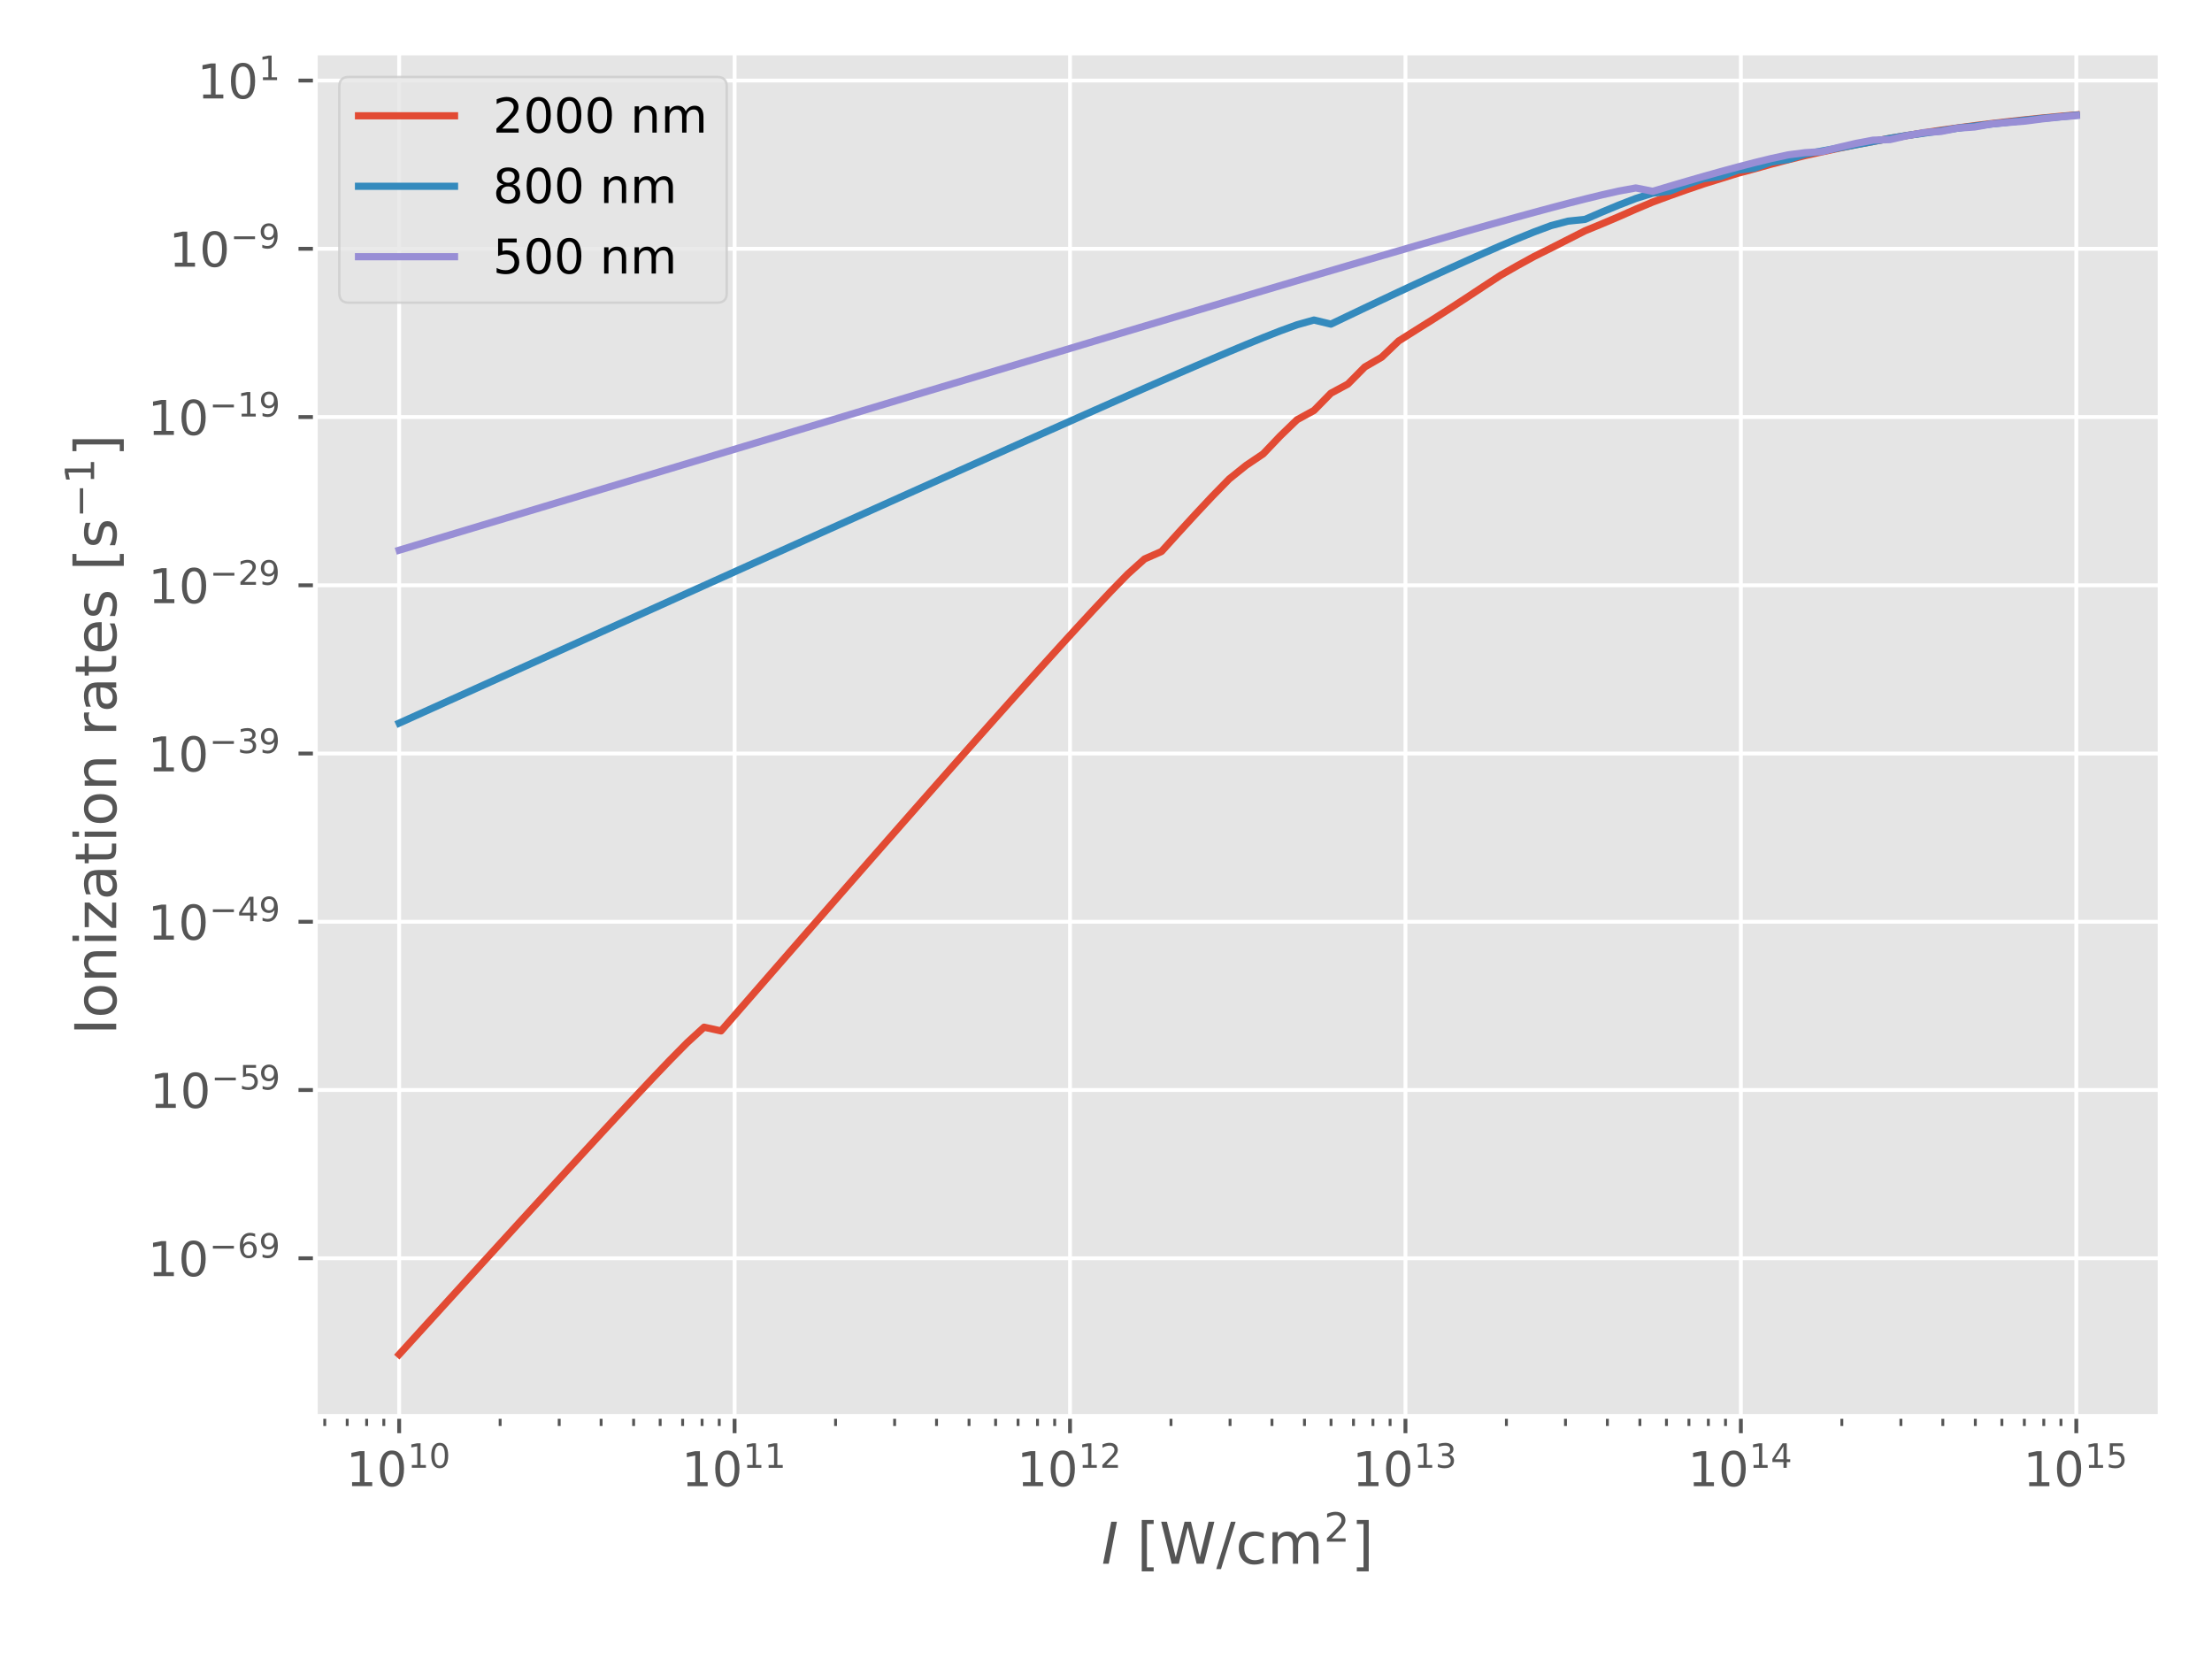 <?xml version="1.0" encoding="utf-8" standalone="no"?>
<!DOCTYPE svg PUBLIC "-//W3C//DTD SVG 1.1//EN"
  "http://www.w3.org/Graphics/SVG/1.1/DTD/svg11.dtd">
<!-- Created with matplotlib (https://matplotlib.org/) -->
<svg height="345.6pt" version="1.1" viewBox="0 0 460.8 345.6" width="460.8pt" xmlns="http://www.w3.org/2000/svg" xmlns:xlink="http://www.w3.org/1999/xlink">
 <defs>
  <style type="text/css">*{stroke-linecap:butt;stroke-linejoin:round;}</style>
 </defs>
 <g id="figure_1">
  <g id="patch_1">
   <path d="M 0 345.6 
L 460.8 345.6 
L 460.8 0 
L 0 0 
z
" style="fill:#ffffff;"/>
  </g>
  <g id="axes_1">
   <g id="patch_2">
    <path d="M 65.684 295.067 
L 450 295.067 
L 450 11.023 
L 65.684 11.023 
z
" style="fill:#e5e5e5;"/>
   </g>
   <g id="matplotlib.axis_1">
    <g id="xtick_1">
     <g id="line2d_1">
      <path clip-path="url(#p5645549934)" d="M 83.153 295.067 
L 83.153 11.023 
" style="fill:none;stroke:#ffffff;stroke-linecap:square;stroke-width:0.8;"/>
     </g>
     <g id="line2d_2">
      <defs>
       <path d="M 0 0 
L 0 3.5 
" id="mc1606dcab6" style="stroke:#555555;stroke-width:0.8;"/>
      </defs>
      <g>
       <use style="fill:#555555;stroke:#555555;stroke-width:0.8;" x="83.153" xlink:href="#mc1606dcab6" y="295.067"/>
      </g>
     </g>
     <g id="text_1">
      <!-- $\mathdefault{10^{10}}$ -->
      <g style="fill:#555555;" transform="translate(72.103 309.666)scale(0.1 -0.1)">
       <defs>
        <path d="M 12.406 8.297 
L 28.516 8.297 
L 28.516 63.922 
L 10.984 60.406 
L 10.984 69.391 
L 28.422 72.906 
L 38.281 72.906 
L 38.281 8.297 
L 54.391 8.297 
L 54.391 0 
L 12.406 0 
z
" id="DejaVuSans-49"/>
        <path d="M 31.781 66.406 
Q 24.172 66.406 20.328 58.906 
Q 16.5 51.422 16.5 36.375 
Q 16.5 21.391 20.328 13.891 
Q 24.172 6.391 31.781 6.391 
Q 39.453 6.391 43.281 13.891 
Q 47.125 21.391 47.125 36.375 
Q 47.125 51.422 43.281 58.906 
Q 39.453 66.406 31.781 66.406 
z
M 31.781 74.219 
Q 44.047 74.219 50.516 64.516 
Q 56.984 54.828 56.984 36.375 
Q 56.984 17.969 50.516 8.266 
Q 44.047 -1.422 31.781 -1.422 
Q 19.531 -1.422 13.062 8.266 
Q 6.594 17.969 6.594 36.375 
Q 6.594 54.828 13.062 64.516 
Q 19.531 74.219 31.781 74.219 
z
" id="DejaVuSans-48"/>
       </defs>
       <use transform="translate(0 0.766)" xlink:href="#DejaVuSans-49"/>
       <use transform="translate(63.623 0.766)" xlink:href="#DejaVuSans-48"/>
       <use transform="translate(128.203 39.047)scale(0.7)" xlink:href="#DejaVuSans-49"/>
       <use transform="translate(172.739 39.047)scale(0.7)" xlink:href="#DejaVuSans-48"/>
      </g>
     </g>
    </g>
    <g id="xtick_2">
     <g id="line2d_3">
      <path clip-path="url(#p5645549934)" d="M 153.029 295.067 
L 153.029 11.023 
" style="fill:none;stroke:#ffffff;stroke-linecap:square;stroke-width:0.8;"/>
     </g>
     <g id="line2d_4">
      <g>
       <use style="fill:#555555;stroke:#555555;stroke-width:0.8;" x="153.029" xlink:href="#mc1606dcab6" y="295.067"/>
      </g>
     </g>
     <g id="text_2">
      <!-- $\mathdefault{10^{11}}$ -->
      <g style="fill:#555555;" transform="translate(141.979 309.666)scale(0.1 -0.1)">
       <use transform="translate(0 0.684)" xlink:href="#DejaVuSans-49"/>
       <use transform="translate(63.623 0.684)" xlink:href="#DejaVuSans-48"/>
       <use transform="translate(128.203 38.966)scale(0.7)" xlink:href="#DejaVuSans-49"/>
       <use transform="translate(172.739 38.966)scale(0.7)" xlink:href="#DejaVuSans-49"/>
      </g>
     </g>
    </g>
    <g id="xtick_3">
     <g id="line2d_5">
      <path clip-path="url(#p5645549934)" d="M 222.904 295.067 
L 222.904 11.023 
" style="fill:none;stroke:#ffffff;stroke-linecap:square;stroke-width:0.8;"/>
     </g>
     <g id="line2d_6">
      <g>
       <use style="fill:#555555;stroke:#555555;stroke-width:0.8;" x="222.904" xlink:href="#mc1606dcab6" y="295.067"/>
      </g>
     </g>
     <g id="text_3">
      <!-- $\mathdefault{10^{12}}$ -->
      <g style="fill:#555555;" transform="translate(211.854 309.666)scale(0.1 -0.1)">
       <defs>
        <path d="M 19.188 8.297 
L 53.609 8.297 
L 53.609 0 
L 7.328 0 
L 7.328 8.297 
Q 12.938 14.109 22.625 23.891 
Q 32.328 33.688 34.812 36.531 
Q 39.547 41.844 41.422 45.531 
Q 43.312 49.219 43.312 52.781 
Q 43.312 58.594 39.234 62.25 
Q 35.156 65.922 28.609 65.922 
Q 23.969 65.922 18.812 64.312 
Q 13.672 62.703 7.812 59.422 
L 7.812 69.391 
Q 13.766 71.781 18.938 73 
Q 24.125 74.219 28.422 74.219 
Q 39.75 74.219 46.484 68.547 
Q 53.219 62.891 53.219 53.422 
Q 53.219 48.922 51.531 44.891 
Q 49.859 40.875 45.406 35.406 
Q 44.188 33.984 37.641 27.219 
Q 31.109 20.453 19.188 8.297 
z
" id="DejaVuSans-50"/>
       </defs>
       <use transform="translate(0 0.766)" xlink:href="#DejaVuSans-49"/>
       <use transform="translate(63.623 0.766)" xlink:href="#DejaVuSans-48"/>
       <use transform="translate(128.203 39.047)scale(0.7)" xlink:href="#DejaVuSans-49"/>
       <use transform="translate(172.739 39.047)scale(0.7)" xlink:href="#DejaVuSans-50"/>
      </g>
     </g>
    </g>
    <g id="xtick_4">
     <g id="line2d_7">
      <path clip-path="url(#p5645549934)" d="M 292.78 295.067 
L 292.78 11.023 
" style="fill:none;stroke:#ffffff;stroke-linecap:square;stroke-width:0.8;"/>
     </g>
     <g id="line2d_8">
      <g>
       <use style="fill:#555555;stroke:#555555;stroke-width:0.8;" x="292.78" xlink:href="#mc1606dcab6" y="295.067"/>
      </g>
     </g>
     <g id="text_4">
      <!-- $\mathdefault{10^{13}}$ -->
      <g style="fill:#555555;" transform="translate(281.73 309.666)scale(0.1 -0.1)">
       <defs>
        <path d="M 40.578 39.312 
Q 47.656 37.797 51.625 33 
Q 55.609 28.219 55.609 21.188 
Q 55.609 10.406 48.188 4.484 
Q 40.766 -1.422 27.094 -1.422 
Q 22.516 -1.422 17.656 -0.516 
Q 12.797 0.391 7.625 2.203 
L 7.625 11.719 
Q 11.719 9.328 16.594 8.109 
Q 21.484 6.891 26.812 6.891 
Q 36.078 6.891 40.938 10.547 
Q 45.797 14.203 45.797 21.188 
Q 45.797 27.641 41.281 31.266 
Q 36.766 34.906 28.719 34.906 
L 20.219 34.906 
L 20.219 43.016 
L 29.109 43.016 
Q 36.375 43.016 40.234 45.922 
Q 44.094 48.828 44.094 54.297 
Q 44.094 59.906 40.109 62.906 
Q 36.141 65.922 28.719 65.922 
Q 24.656 65.922 20.016 65.031 
Q 15.375 64.156 9.812 62.312 
L 9.812 71.094 
Q 15.438 72.656 20.344 73.438 
Q 25.25 74.219 29.594 74.219 
Q 40.828 74.219 47.359 69.109 
Q 53.906 64.016 53.906 55.328 
Q 53.906 49.266 50.438 45.094 
Q 46.969 40.922 40.578 39.312 
z
" id="DejaVuSans-51"/>
       </defs>
       <use transform="translate(0 0.766)" xlink:href="#DejaVuSans-49"/>
       <use transform="translate(63.623 0.766)" xlink:href="#DejaVuSans-48"/>
       <use transform="translate(128.203 39.047)scale(0.7)" xlink:href="#DejaVuSans-49"/>
       <use transform="translate(172.739 39.047)scale(0.7)" xlink:href="#DejaVuSans-51"/>
      </g>
     </g>
    </g>
    <g id="xtick_5">
     <g id="line2d_9">
      <path clip-path="url(#p5645549934)" d="M 362.656 295.067 
L 362.656 11.023 
" style="fill:none;stroke:#ffffff;stroke-linecap:square;stroke-width:0.8;"/>
     </g>
     <g id="line2d_10">
      <g>
       <use style="fill:#555555;stroke:#555555;stroke-width:0.8;" x="362.656" xlink:href="#mc1606dcab6" y="295.067"/>
      </g>
     </g>
     <g id="text_5">
      <!-- $\mathdefault{10^{14}}$ -->
      <g style="fill:#555555;" transform="translate(351.606 309.666)scale(0.1 -0.1)">
       <defs>
        <path d="M 37.797 64.312 
L 12.891 25.391 
L 37.797 25.391 
z
M 35.203 72.906 
L 47.609 72.906 
L 47.609 25.391 
L 58.016 25.391 
L 58.016 17.188 
L 47.609 17.188 
L 47.609 0 
L 37.797 0 
L 37.797 17.188 
L 4.891 17.188 
L 4.891 26.703 
z
" id="DejaVuSans-52"/>
       </defs>
       <use transform="translate(0 0.684)" xlink:href="#DejaVuSans-49"/>
       <use transform="translate(63.623 0.684)" xlink:href="#DejaVuSans-48"/>
       <use transform="translate(128.203 38.966)scale(0.7)" xlink:href="#DejaVuSans-49"/>
       <use transform="translate(172.739 38.966)scale(0.7)" xlink:href="#DejaVuSans-52"/>
      </g>
     </g>
    </g>
    <g id="xtick_6">
     <g id="line2d_11">
      <path clip-path="url(#p5645549934)" d="M 432.531 295.067 
L 432.531 11.023 
" style="fill:none;stroke:#ffffff;stroke-linecap:square;stroke-width:0.8;"/>
     </g>
     <g id="line2d_12">
      <g>
       <use style="fill:#555555;stroke:#555555;stroke-width:0.8;" x="432.531" xlink:href="#mc1606dcab6" y="295.067"/>
      </g>
     </g>
     <g id="text_6">
      <!-- $\mathdefault{10^{15}}$ -->
      <g style="fill:#555555;" transform="translate(421.481 309.666)scale(0.1 -0.1)">
       <defs>
        <path d="M 10.797 72.906 
L 49.516 72.906 
L 49.516 64.594 
L 19.828 64.594 
L 19.828 46.734 
Q 21.969 47.469 24.109 47.828 
Q 26.266 48.188 28.422 48.188 
Q 40.625 48.188 47.75 41.5 
Q 54.891 34.812 54.891 23.391 
Q 54.891 11.625 47.562 5.094 
Q 40.234 -1.422 26.906 -1.422 
Q 22.312 -1.422 17.547 -0.641 
Q 12.797 0.141 7.719 1.703 
L 7.719 11.625 
Q 12.109 9.234 16.797 8.062 
Q 21.484 6.891 26.703 6.891 
Q 35.156 6.891 40.078 11.328 
Q 45.016 15.766 45.016 23.391 
Q 45.016 31 40.078 35.438 
Q 35.156 39.891 26.703 39.891 
Q 22.75 39.891 18.812 39.016 
Q 14.891 38.141 10.797 36.281 
z
" id="DejaVuSans-53"/>
       </defs>
       <use transform="translate(0 0.684)" xlink:href="#DejaVuSans-49"/>
       <use transform="translate(63.623 0.684)" xlink:href="#DejaVuSans-48"/>
       <use transform="translate(128.203 38.966)scale(0.7)" xlink:href="#DejaVuSans-49"/>
       <use transform="translate(172.739 38.966)scale(0.7)" xlink:href="#DejaVuSans-53"/>
      </g>
     </g>
    </g>
    <g id="xtick_7">
     <g id="line2d_13">
      <defs>
       <path d="M 0 0 
L 0 2 
" id="mc89f4fa84a" style="stroke:#555555;stroke-width:0.6;"/>
      </defs>
      <g>
       <use style="fill:#555555;stroke:#555555;stroke-width:0.6;" x="67.651" xlink:href="#mc89f4fa84a" y="295.067"/>
      </g>
     </g>
    </g>
    <g id="xtick_8">
     <g id="line2d_14">
      <g>
       <use style="fill:#555555;stroke:#555555;stroke-width:0.6;" x="72.329" xlink:href="#mc89f4fa84a" y="295.067"/>
      </g>
     </g>
    </g>
    <g id="xtick_9">
     <g id="line2d_15">
      <g>
       <use style="fill:#555555;stroke:#555555;stroke-width:0.6;" x="76.382" xlink:href="#mc89f4fa84a" y="295.067"/>
      </g>
     </g>
    </g>
    <g id="xtick_10">
     <g id="line2d_16">
      <g>
       <use style="fill:#555555;stroke:#555555;stroke-width:0.6;" x="79.956" xlink:href="#mc89f4fa84a" y="295.067"/>
      </g>
     </g>
    </g>
    <g id="xtick_11">
     <g id="line2d_17">
      <g>
       <use style="fill:#555555;stroke:#555555;stroke-width:0.6;" x="104.188" xlink:href="#mc89f4fa84a" y="295.067"/>
      </g>
     </g>
    </g>
    <g id="xtick_12">
     <g id="line2d_18">
      <g>
       <use style="fill:#555555;stroke:#555555;stroke-width:0.6;" x="116.492" xlink:href="#mc89f4fa84a" y="295.067"/>
      </g>
     </g>
    </g>
    <g id="xtick_13">
     <g id="line2d_19">
      <g>
       <use style="fill:#555555;stroke:#555555;stroke-width:0.6;" x="125.223" xlink:href="#mc89f4fa84a" y="295.067"/>
      </g>
     </g>
    </g>
    <g id="xtick_14">
     <g id="line2d_20">
      <g>
       <use style="fill:#555555;stroke:#555555;stroke-width:0.6;" x="131.994" xlink:href="#mc89f4fa84a" y="295.067"/>
      </g>
     </g>
    </g>
    <g id="xtick_15">
     <g id="line2d_21">
      <g>
       <use style="fill:#555555;stroke:#555555;stroke-width:0.6;" x="137.527" xlink:href="#mc89f4fa84a" y="295.067"/>
      </g>
     </g>
    </g>
    <g id="xtick_16">
     <g id="line2d_22">
      <g>
       <use style="fill:#555555;stroke:#555555;stroke-width:0.6;" x="142.205" xlink:href="#mc89f4fa84a" y="295.067"/>
      </g>
     </g>
    </g>
    <g id="xtick_17">
     <g id="line2d_23">
      <g>
       <use style="fill:#555555;stroke:#555555;stroke-width:0.6;" x="146.257" xlink:href="#mc89f4fa84a" y="295.067"/>
      </g>
     </g>
    </g>
    <g id="xtick_18">
     <g id="line2d_24">
      <g>
       <use style="fill:#555555;stroke:#555555;stroke-width:0.6;" x="149.832" xlink:href="#mc89f4fa84a" y="295.067"/>
      </g>
     </g>
    </g>
    <g id="xtick_19">
     <g id="line2d_25">
      <g>
       <use style="fill:#555555;stroke:#555555;stroke-width:0.6;" x="174.063" xlink:href="#mc89f4fa84a" y="295.067"/>
      </g>
     </g>
    </g>
    <g id="xtick_20">
     <g id="line2d_26">
      <g>
       <use style="fill:#555555;stroke:#555555;stroke-width:0.6;" x="186.368" xlink:href="#mc89f4fa84a" y="295.067"/>
      </g>
     </g>
    </g>
    <g id="xtick_21">
     <g id="line2d_27">
      <g>
       <use style="fill:#555555;stroke:#555555;stroke-width:0.6;" x="195.098" xlink:href="#mc89f4fa84a" y="295.067"/>
      </g>
     </g>
    </g>
    <g id="xtick_22">
     <g id="line2d_28">
      <g>
       <use style="fill:#555555;stroke:#555555;stroke-width:0.6;" x="201.87" xlink:href="#mc89f4fa84a" y="295.067"/>
      </g>
     </g>
    </g>
    <g id="xtick_23">
     <g id="line2d_29">
      <g>
       <use style="fill:#555555;stroke:#555555;stroke-width:0.6;" x="207.403" xlink:href="#mc89f4fa84a" y="295.067"/>
      </g>
     </g>
    </g>
    <g id="xtick_24">
     <g id="line2d_30">
      <g>
       <use style="fill:#555555;stroke:#555555;stroke-width:0.6;" x="212.081" xlink:href="#mc89f4fa84a" y="295.067"/>
      </g>
     </g>
    </g>
    <g id="xtick_25">
     <g id="line2d_31">
      <g>
       <use style="fill:#555555;stroke:#555555;stroke-width:0.6;" x="216.133" xlink:href="#mc89f4fa84a" y="295.067"/>
      </g>
     </g>
    </g>
    <g id="xtick_26">
     <g id="line2d_32">
      <g>
       <use style="fill:#555555;stroke:#555555;stroke-width:0.6;" x="219.707" xlink:href="#mc89f4fa84a" y="295.067"/>
      </g>
     </g>
    </g>
    <g id="xtick_27">
     <g id="line2d_33">
      <g>
       <use style="fill:#555555;stroke:#555555;stroke-width:0.6;" x="243.939" xlink:href="#mc89f4fa84a" y="295.067"/>
      </g>
     </g>
    </g>
    <g id="xtick_28">
     <g id="line2d_34">
      <g>
       <use style="fill:#555555;stroke:#555555;stroke-width:0.6;" x="256.244" xlink:href="#mc89f4fa84a" y="295.067"/>
      </g>
     </g>
    </g>
    <g id="xtick_29">
     <g id="line2d_35">
      <g>
       <use style="fill:#555555;stroke:#555555;stroke-width:0.6;" x="264.974" xlink:href="#mc89f4fa84a" y="295.067"/>
      </g>
     </g>
    </g>
    <g id="xtick_30">
     <g id="line2d_36">
      <g>
       <use style="fill:#555555;stroke:#555555;stroke-width:0.6;" x="271.745" xlink:href="#mc89f4fa84a" y="295.067"/>
      </g>
     </g>
    </g>
    <g id="xtick_31">
     <g id="line2d_37">
      <g>
       <use style="fill:#555555;stroke:#555555;stroke-width:0.6;" x="277.278" xlink:href="#mc89f4fa84a" y="295.067"/>
      </g>
     </g>
    </g>
    <g id="xtick_32">
     <g id="line2d_38">
      <g>
       <use style="fill:#555555;stroke:#555555;stroke-width:0.6;" x="281.956" xlink:href="#mc89f4fa84a" y="295.067"/>
      </g>
     </g>
    </g>
    <g id="xtick_33">
     <g id="line2d_39">
      <g>
       <use style="fill:#555555;stroke:#555555;stroke-width:0.6;" x="286.008" xlink:href="#mc89f4fa84a" y="295.067"/>
      </g>
     </g>
    </g>
    <g id="xtick_34">
     <g id="line2d_40">
      <g>
       <use style="fill:#555555;stroke:#555555;stroke-width:0.6;" x="289.583" xlink:href="#mc89f4fa84a" y="295.067"/>
      </g>
     </g>
    </g>
    <g id="xtick_35">
     <g id="line2d_41">
      <g>
       <use style="fill:#555555;stroke:#555555;stroke-width:0.6;" x="313.815" xlink:href="#mc89f4fa84a" y="295.067"/>
      </g>
     </g>
    </g>
    <g id="xtick_36">
     <g id="line2d_42">
      <g>
       <use style="fill:#555555;stroke:#555555;stroke-width:0.6;" x="326.119" xlink:href="#mc89f4fa84a" y="295.067"/>
      </g>
     </g>
    </g>
    <g id="xtick_37">
     <g id="line2d_43">
      <g>
       <use style="fill:#555555;stroke:#555555;stroke-width:0.6;" x="334.849" xlink:href="#mc89f4fa84a" y="295.067"/>
      </g>
     </g>
    </g>
    <g id="xtick_38">
     <g id="line2d_44">
      <g>
       <use style="fill:#555555;stroke:#555555;stroke-width:0.6;" x="341.621" xlink:href="#mc89f4fa84a" y="295.067"/>
      </g>
     </g>
    </g>
    <g id="xtick_39">
     <g id="line2d_45">
      <g>
       <use style="fill:#555555;stroke:#555555;stroke-width:0.6;" x="347.154" xlink:href="#mc89f4fa84a" y="295.067"/>
      </g>
     </g>
    </g>
    <g id="xtick_40">
     <g id="line2d_46">
      <g>
       <use style="fill:#555555;stroke:#555555;stroke-width:0.6;" x="351.832" xlink:href="#mc89f4fa84a" y="295.067"/>
      </g>
     </g>
    </g>
    <g id="xtick_41">
     <g id="line2d_47">
      <g>
       <use style="fill:#555555;stroke:#555555;stroke-width:0.6;" x="355.884" xlink:href="#mc89f4fa84a" y="295.067"/>
      </g>
     </g>
    </g>
    <g id="xtick_42">
     <g id="line2d_48">
      <g>
       <use style="fill:#555555;stroke:#555555;stroke-width:0.6;" x="359.458" xlink:href="#mc89f4fa84a" y="295.067"/>
      </g>
     </g>
    </g>
    <g id="xtick_43">
     <g id="line2d_49">
      <g>
       <use style="fill:#555555;stroke:#555555;stroke-width:0.6;" x="383.69" xlink:href="#mc89f4fa84a" y="295.067"/>
      </g>
     </g>
    </g>
    <g id="xtick_44">
     <g id="line2d_50">
      <g>
       <use style="fill:#555555;stroke:#555555;stroke-width:0.6;" x="395.995" xlink:href="#mc89f4fa84a" y="295.067"/>
      </g>
     </g>
    </g>
    <g id="xtick_45">
     <g id="line2d_51">
      <g>
       <use style="fill:#555555;stroke:#555555;stroke-width:0.6;" x="404.725" xlink:href="#mc89f4fa84a" y="295.067"/>
      </g>
     </g>
    </g>
    <g id="xtick_46">
     <g id="line2d_52">
      <g>
       <use style="fill:#555555;stroke:#555555;stroke-width:0.6;" x="411.496" xlink:href="#mc89f4fa84a" y="295.067"/>
      </g>
     </g>
    </g>
    <g id="xtick_47">
     <g id="line2d_53">
      <g>
       <use style="fill:#555555;stroke:#555555;stroke-width:0.6;" x="417.029" xlink:href="#mc89f4fa84a" y="295.067"/>
      </g>
     </g>
    </g>
    <g id="xtick_48">
     <g id="line2d_54">
      <g>
       <use style="fill:#555555;stroke:#555555;stroke-width:0.6;" x="421.707" xlink:href="#mc89f4fa84a" y="295.067"/>
      </g>
     </g>
    </g>
    <g id="xtick_49">
     <g id="line2d_55">
      <g>
       <use style="fill:#555555;stroke:#555555;stroke-width:0.6;" x="425.759" xlink:href="#mc89f4fa84a" y="295.067"/>
      </g>
     </g>
    </g>
    <g id="xtick_50">
     <g id="line2d_56">
      <g>
       <use style="fill:#555555;stroke:#555555;stroke-width:0.6;" x="429.334" xlink:href="#mc89f4fa84a" y="295.067"/>
      </g>
     </g>
    </g>
    <g id="text_7">
     <!-- $I$ [W/cm$^2$] -->
     <g style="fill:#555555;" transform="translate(229.462 325.85)scale(0.12 -0.12)">
      <defs>
       <path d="M 16.891 72.906 
L 26.812 72.906 
L 12.594 0 
L 2.688 0 
z
" id="DejaVuSans-Oblique-73"/>
       <path id="DejaVuSans-32"/>
       <path d="M 8.594 75.984 
L 29.297 75.984 
L 29.297 69 
L 17.578 69 
L 17.578 -6.203 
L 29.297 -6.203 
L 29.297 -13.188 
L 8.594 -13.188 
z
" id="DejaVuSans-91"/>
       <path d="M 3.328 72.906 
L 13.281 72.906 
L 28.609 11.281 
L 43.891 72.906 
L 54.984 72.906 
L 70.312 11.281 
L 85.594 72.906 
L 95.609 72.906 
L 77.297 0 
L 64.891 0 
L 49.516 63.281 
L 33.984 0 
L 21.578 0 
z
" id="DejaVuSans-87"/>
       <path d="M 25.391 72.906 
L 33.688 72.906 
L 8.297 -9.281 
L 0 -9.281 
z
" id="DejaVuSans-47"/>
       <path d="M 48.781 52.594 
L 48.781 44.188 
Q 44.969 46.297 41.141 47.344 
Q 37.312 48.391 33.406 48.391 
Q 24.656 48.391 19.812 42.844 
Q 14.984 37.312 14.984 27.297 
Q 14.984 17.281 19.812 11.734 
Q 24.656 6.203 33.406 6.203 
Q 37.312 6.203 41.141 7.25 
Q 44.969 8.297 48.781 10.406 
L 48.781 2.094 
Q 45.016 0.344 40.984 -0.531 
Q 36.969 -1.422 32.422 -1.422 
Q 20.062 -1.422 12.781 6.344 
Q 5.516 14.109 5.516 27.297 
Q 5.516 40.672 12.859 48.328 
Q 20.219 56 33.016 56 
Q 37.156 56 41.109 55.141 
Q 45.062 54.297 48.781 52.594 
z
" id="DejaVuSans-99"/>
       <path d="M 52 44.188 
Q 55.375 50.25 60.062 53.125 
Q 64.75 56 71.094 56 
Q 79.641 56 84.281 50.016 
Q 88.922 44.047 88.922 33.016 
L 88.922 0 
L 79.891 0 
L 79.891 32.719 
Q 79.891 40.578 77.094 44.375 
Q 74.312 48.188 68.609 48.188 
Q 61.625 48.188 57.562 43.547 
Q 53.516 38.922 53.516 30.906 
L 53.516 0 
L 44.484 0 
L 44.484 32.719 
Q 44.484 40.625 41.703 44.406 
Q 38.922 48.188 33.109 48.188 
Q 26.219 48.188 22.156 43.531 
Q 18.109 38.875 18.109 30.906 
L 18.109 0 
L 9.078 0 
L 9.078 54.688 
L 18.109 54.688 
L 18.109 46.188 
Q 21.188 51.219 25.484 53.609 
Q 29.781 56 35.688 56 
Q 41.656 56 45.828 52.969 
Q 50 49.953 52 44.188 
z
" id="DejaVuSans-109"/>
       <path d="M 30.422 75.984 
L 30.422 -13.188 
L 9.719 -13.188 
L 9.719 -6.203 
L 21.391 -6.203 
L 21.391 69 
L 9.719 69 
L 9.719 75.984 
z
" id="DejaVuSans-93"/>
      </defs>
      <use transform="translate(0 0.766)" xlink:href="#DejaVuSans-Oblique-73"/>
      <use transform="translate(29.492 0.766)" xlink:href="#DejaVuSans-32"/>
      <use transform="translate(61.279 0.766)" xlink:href="#DejaVuSans-91"/>
      <use transform="translate(100.293 0.766)" xlink:href="#DejaVuSans-87"/>
      <use transform="translate(199.17 0.766)" xlink:href="#DejaVuSans-47"/>
      <use transform="translate(232.861 0.766)" xlink:href="#DejaVuSans-99"/>
      <use transform="translate(287.842 0.766)" xlink:href="#DejaVuSans-109"/>
      <use transform="translate(386.211 39.047)scale(0.7)" xlink:href="#DejaVuSans-50"/>
      <use transform="translate(433.481 0.766)" xlink:href="#DejaVuSans-93"/>
     </g>
    </g>
   </g>
   <g id="matplotlib.axis_2">
    <g id="ytick_1">
     <g id="line2d_57">
      <path clip-path="url(#p5645549934)" d="M 65.684 262.118 
L 450 262.118 
" style="fill:none;stroke:#ffffff;stroke-linecap:square;stroke-width:0.8;"/>
     </g>
     <g id="line2d_58">
      <defs>
       <path d="M 0 0 
L -3.5 0 
" id="m92819618c2" style="stroke:#555555;stroke-width:0.8;"/>
      </defs>
      <g>
       <use style="fill:#555555;stroke:#555555;stroke-width:0.8;" x="65.684" xlink:href="#m92819618c2" y="262.118"/>
      </g>
     </g>
     <g id="text_8">
      <!-- $\mathdefault{10^{-69}}$ -->
      <g style="fill:#555555;" transform="translate(30.784 265.917)scale(0.1 -0.1)">
       <defs>
        <path d="M 10.594 35.5 
L 73.188 35.5 
L 73.188 27.203 
L 10.594 27.203 
z
" id="DejaVuSans-8722"/>
        <path d="M 33.016 40.375 
Q 26.375 40.375 22.484 35.828 
Q 18.609 31.297 18.609 23.391 
Q 18.609 15.531 22.484 10.953 
Q 26.375 6.391 33.016 6.391 
Q 39.656 6.391 43.531 10.953 
Q 47.406 15.531 47.406 23.391 
Q 47.406 31.297 43.531 35.828 
Q 39.656 40.375 33.016 40.375 
z
M 52.594 71.297 
L 52.594 62.312 
Q 48.875 64.062 45.094 64.984 
Q 41.312 65.922 37.594 65.922 
Q 27.828 65.922 22.672 59.328 
Q 17.531 52.734 16.797 39.406 
Q 19.672 43.656 24.016 45.922 
Q 28.375 48.188 33.594 48.188 
Q 44.578 48.188 50.953 41.516 
Q 57.328 34.859 57.328 23.391 
Q 57.328 12.156 50.688 5.359 
Q 44.047 -1.422 33.016 -1.422 
Q 20.359 -1.422 13.672 8.266 
Q 6.984 17.969 6.984 36.375 
Q 6.984 53.656 15.188 63.938 
Q 23.391 74.219 37.203 74.219 
Q 40.922 74.219 44.703 73.484 
Q 48.484 72.75 52.594 71.297 
z
" id="DejaVuSans-54"/>
        <path d="M 10.984 1.516 
L 10.984 10.5 
Q 14.703 8.734 18.5 7.812 
Q 22.312 6.891 25.984 6.891 
Q 35.75 6.891 40.891 13.453 
Q 46.047 20.016 46.781 33.406 
Q 43.953 29.203 39.594 26.953 
Q 35.25 24.703 29.984 24.703 
Q 19.047 24.703 12.672 31.312 
Q 6.297 37.938 6.297 49.422 
Q 6.297 60.641 12.938 67.422 
Q 19.578 74.219 30.609 74.219 
Q 43.266 74.219 49.922 64.516 
Q 56.594 54.828 56.594 36.375 
Q 56.594 19.141 48.406 8.859 
Q 40.234 -1.422 26.422 -1.422 
Q 22.703 -1.422 18.891 -0.688 
Q 15.094 0.047 10.984 1.516 
z
M 30.609 32.422 
Q 37.25 32.422 41.125 36.953 
Q 45.016 41.5 45.016 49.422 
Q 45.016 57.281 41.125 61.844 
Q 37.25 66.406 30.609 66.406 
Q 23.969 66.406 20.094 61.844 
Q 16.219 57.281 16.219 49.422 
Q 16.219 41.5 20.094 36.953 
Q 23.969 32.422 30.609 32.422 
z
" id="DejaVuSans-57"/>
       </defs>
       <use transform="translate(0 0.766)" xlink:href="#DejaVuSans-49"/>
       <use transform="translate(63.623 0.766)" xlink:href="#DejaVuSans-48"/>
       <use transform="translate(128.203 39.047)scale(0.7)" xlink:href="#DejaVuSans-8722"/>
       <use transform="translate(186.855 39.047)scale(0.7)" xlink:href="#DejaVuSans-54"/>
       <use transform="translate(231.392 39.047)scale(0.7)" xlink:href="#DejaVuSans-57"/>
      </g>
     </g>
    </g>
    <g id="ytick_2">
     <g id="line2d_59">
      <path clip-path="url(#p5645549934)" d="M 65.684 227.07 
L 450 227.07 
" style="fill:none;stroke:#ffffff;stroke-linecap:square;stroke-width:0.8;"/>
     </g>
     <g id="line2d_60">
      <g>
       <use style="fill:#555555;stroke:#555555;stroke-width:0.8;" x="65.684" xlink:href="#m92819618c2" y="227.07"/>
      </g>
     </g>
     <g id="text_9">
      <!-- $\mathdefault{10^{-59}}$ -->
      <g style="fill:#555555;" transform="translate(31.184 230.869)scale(0.1 -0.1)">
       <use transform="translate(0 0.766)" xlink:href="#DejaVuSans-49"/>
       <use transform="translate(63.623 0.766)" xlink:href="#DejaVuSans-48"/>
       <use transform="translate(128.203 39.047)scale(0.7)" xlink:href="#DejaVuSans-8722"/>
       <use transform="translate(186.855 39.047)scale(0.7)" xlink:href="#DejaVuSans-53"/>
       <use transform="translate(227.542 39.047)scale(0.7)" xlink:href="#DejaVuSans-57"/>
      </g>
     </g>
    </g>
    <g id="ytick_3">
     <g id="line2d_61">
      <path clip-path="url(#p5645549934)" d="M 65.684 192.021 
L 450 192.021 
" style="fill:none;stroke:#ffffff;stroke-linecap:square;stroke-width:0.8;"/>
     </g>
     <g id="line2d_62">
      <g>
       <use style="fill:#555555;stroke:#555555;stroke-width:0.8;" x="65.684" xlink:href="#m92819618c2" y="192.021"/>
      </g>
     </g>
     <g id="text_10">
      <!-- $\mathdefault{10^{-49}}$ -->
      <g style="fill:#555555;" transform="translate(30.784 195.821)scale(0.1 -0.1)">
       <use transform="translate(0 0.766)" xlink:href="#DejaVuSans-49"/>
       <use transform="translate(63.623 0.766)" xlink:href="#DejaVuSans-48"/>
       <use transform="translate(128.203 39.047)scale(0.7)" xlink:href="#DejaVuSans-8722"/>
       <use transform="translate(186.855 39.047)scale(0.7)" xlink:href="#DejaVuSans-52"/>
       <use transform="translate(231.392 39.047)scale(0.7)" xlink:href="#DejaVuSans-57"/>
      </g>
     </g>
    </g>
    <g id="ytick_4">
     <g id="line2d_63">
      <path clip-path="url(#p5645549934)" d="M 65.684 156.973 
L 450 156.973 
" style="fill:none;stroke:#ffffff;stroke-linecap:square;stroke-width:0.8;"/>
     </g>
     <g id="line2d_64">
      <g>
       <use style="fill:#555555;stroke:#555555;stroke-width:0.8;" x="65.684" xlink:href="#m92819618c2" y="156.973"/>
      </g>
     </g>
     <g id="text_11">
      <!-- $\mathdefault{10^{-39}}$ -->
      <g style="fill:#555555;" transform="translate(30.784 160.772)scale(0.1 -0.1)">
       <use transform="translate(0 0.766)" xlink:href="#DejaVuSans-49"/>
       <use transform="translate(63.623 0.766)" xlink:href="#DejaVuSans-48"/>
       <use transform="translate(128.203 39.047)scale(0.7)" xlink:href="#DejaVuSans-8722"/>
       <use transform="translate(186.855 39.047)scale(0.7)" xlink:href="#DejaVuSans-51"/>
       <use transform="translate(231.392 39.047)scale(0.7)" xlink:href="#DejaVuSans-57"/>
      </g>
     </g>
    </g>
    <g id="ytick_5">
     <g id="line2d_65">
      <path clip-path="url(#p5645549934)" d="M 65.684 121.925 
L 450 121.925 
" style="fill:none;stroke:#ffffff;stroke-linecap:square;stroke-width:0.8;"/>
     </g>
     <g id="line2d_66">
      <g>
       <use style="fill:#555555;stroke:#555555;stroke-width:0.8;" x="65.684" xlink:href="#m92819618c2" y="121.925"/>
      </g>
     </g>
     <g id="text_12">
      <!-- $\mathdefault{10^{-29}}$ -->
      <g style="fill:#555555;" transform="translate(30.884 125.724)scale(0.1 -0.1)">
       <use transform="translate(0 0.766)" xlink:href="#DejaVuSans-49"/>
       <use transform="translate(63.623 0.766)" xlink:href="#DejaVuSans-48"/>
       <use transform="translate(128.203 39.047)scale(0.7)" xlink:href="#DejaVuSans-8722"/>
       <use transform="translate(186.855 39.047)scale(0.7)" xlink:href="#DejaVuSans-50"/>
       <use transform="translate(230.167 39.047)scale(0.7)" xlink:href="#DejaVuSans-57"/>
      </g>
     </g>
    </g>
    <g id="ytick_6">
     <g id="line2d_67">
      <path clip-path="url(#p5645549934)" d="M 65.684 86.876 
L 450 86.876 
" style="fill:none;stroke:#ffffff;stroke-linecap:square;stroke-width:0.8;"/>
     </g>
     <g id="line2d_68">
      <g>
       <use style="fill:#555555;stroke:#555555;stroke-width:0.8;" x="65.684" xlink:href="#m92819618c2" y="86.876"/>
      </g>
     </g>
     <g id="text_13">
      <!-- $\mathdefault{10^{-19}}$ -->
      <g style="fill:#555555;" transform="translate(30.784 90.675)scale(0.1 -0.1)">
       <use transform="translate(0 0.766)" xlink:href="#DejaVuSans-49"/>
       <use transform="translate(63.623 0.766)" xlink:href="#DejaVuSans-48"/>
       <use transform="translate(128.203 39.047)scale(0.7)" xlink:href="#DejaVuSans-8722"/>
       <use transform="translate(186.855 39.047)scale(0.7)" xlink:href="#DejaVuSans-49"/>
       <use transform="translate(231.392 39.047)scale(0.7)" xlink:href="#DejaVuSans-57"/>
      </g>
     </g>
    </g>
    <g id="ytick_7">
     <g id="line2d_69">
      <path clip-path="url(#p5645549934)" d="M 65.684 51.828 
L 450 51.828 
" style="fill:none;stroke:#ffffff;stroke-linecap:square;stroke-width:0.8;"/>
     </g>
     <g id="line2d_70">
      <g>
       <use style="fill:#555555;stroke:#555555;stroke-width:0.8;" x="65.684" xlink:href="#m92819618c2" y="51.828"/>
      </g>
     </g>
     <g id="text_14">
      <!-- $\mathdefault{10^{-9}}$ -->
      <g style="fill:#555555;" transform="translate(35.184 55.627)scale(0.1 -0.1)">
       <use transform="translate(0 0.766)" xlink:href="#DejaVuSans-49"/>
       <use transform="translate(63.623 0.766)" xlink:href="#DejaVuSans-48"/>
       <use transform="translate(128.203 39.047)scale(0.7)" xlink:href="#DejaVuSans-8722"/>
       <use transform="translate(186.855 39.047)scale(0.7)" xlink:href="#DejaVuSans-57"/>
      </g>
     </g>
    </g>
    <g id="ytick_8">
     <g id="line2d_71">
      <path clip-path="url(#p5645549934)" d="M 65.684 16.779 
L 450 16.779 
" style="fill:none;stroke:#ffffff;stroke-linecap:square;stroke-width:0.8;"/>
     </g>
     <g id="line2d_72">
      <g>
       <use style="fill:#555555;stroke:#555555;stroke-width:0.8;" x="65.684" xlink:href="#m92819618c2" y="16.779"/>
      </g>
     </g>
     <g id="text_15">
      <!-- $\mathdefault{10^{1}}$ -->
      <g style="fill:#555555;" transform="translate(41.084 20.579)scale(0.1 -0.1)">
       <use transform="translate(0 0.684)" xlink:href="#DejaVuSans-49"/>
       <use transform="translate(63.623 0.684)" xlink:href="#DejaVuSans-48"/>
       <use transform="translate(128.203 38.966)scale(0.7)" xlink:href="#DejaVuSans-49"/>
      </g>
     </g>
    </g>
    <g id="text_16">
     <!-- Ionization rates [s$^{-1}$] -->
     <g style="fill:#555555;" transform="translate(24.289 215.625)rotate(-90)scale(0.12 -0.12)">
      <defs>
       <path d="M 9.812 72.906 
L 19.672 72.906 
L 19.672 0 
L 9.812 0 
z
" id="DejaVuSans-73"/>
       <path d="M 30.609 48.391 
Q 23.391 48.391 19.188 42.75 
Q 14.984 37.109 14.984 27.297 
Q 14.984 17.484 19.156 11.844 
Q 23.344 6.203 30.609 6.203 
Q 37.797 6.203 41.984 11.859 
Q 46.188 17.531 46.188 27.297 
Q 46.188 37.016 41.984 42.703 
Q 37.797 48.391 30.609 48.391 
z
M 30.609 56 
Q 42.328 56 49.016 48.375 
Q 55.719 40.766 55.719 27.297 
Q 55.719 13.875 49.016 6.219 
Q 42.328 -1.422 30.609 -1.422 
Q 18.844 -1.422 12.172 6.219 
Q 5.516 13.875 5.516 27.297 
Q 5.516 40.766 12.172 48.375 
Q 18.844 56 30.609 56 
z
" id="DejaVuSans-111"/>
       <path d="M 54.891 33.016 
L 54.891 0 
L 45.906 0 
L 45.906 32.719 
Q 45.906 40.484 42.875 44.328 
Q 39.844 48.188 33.797 48.188 
Q 26.516 48.188 22.312 43.547 
Q 18.109 38.922 18.109 30.906 
L 18.109 0 
L 9.078 0 
L 9.078 54.688 
L 18.109 54.688 
L 18.109 46.188 
Q 21.344 51.125 25.703 53.562 
Q 30.078 56 35.797 56 
Q 45.219 56 50.047 50.172 
Q 54.891 44.344 54.891 33.016 
z
" id="DejaVuSans-110"/>
       <path d="M 9.422 54.688 
L 18.406 54.688 
L 18.406 0 
L 9.422 0 
z
M 9.422 75.984 
L 18.406 75.984 
L 18.406 64.594 
L 9.422 64.594 
z
" id="DejaVuSans-105"/>
       <path d="M 5.516 54.688 
L 48.188 54.688 
L 48.188 46.484 
L 14.406 7.172 
L 48.188 7.172 
L 48.188 0 
L 4.297 0 
L 4.297 8.203 
L 38.094 47.516 
L 5.516 47.516 
z
" id="DejaVuSans-122"/>
       <path d="M 34.281 27.484 
Q 23.391 27.484 19.188 25 
Q 14.984 22.516 14.984 16.5 
Q 14.984 11.719 18.141 8.906 
Q 21.297 6.109 26.703 6.109 
Q 34.188 6.109 38.703 11.406 
Q 43.219 16.703 43.219 25.484 
L 43.219 27.484 
z
M 52.203 31.203 
L 52.203 0 
L 43.219 0 
L 43.219 8.297 
Q 40.141 3.328 35.547 0.953 
Q 30.953 -1.422 24.312 -1.422 
Q 15.922 -1.422 10.953 3.297 
Q 6 8.016 6 15.922 
Q 6 25.141 12.172 29.828 
Q 18.359 34.516 30.609 34.516 
L 43.219 34.516 
L 43.219 35.406 
Q 43.219 41.609 39.141 45 
Q 35.062 48.391 27.688 48.391 
Q 23 48.391 18.547 47.266 
Q 14.109 46.141 10.016 43.891 
L 10.016 52.203 
Q 14.938 54.109 19.578 55.047 
Q 24.219 56 28.609 56 
Q 40.484 56 46.344 49.844 
Q 52.203 43.703 52.203 31.203 
z
" id="DejaVuSans-97"/>
       <path d="M 18.312 70.219 
L 18.312 54.688 
L 36.812 54.688 
L 36.812 47.703 
L 18.312 47.703 
L 18.312 18.016 
Q 18.312 11.328 20.141 9.422 
Q 21.969 7.516 27.594 7.516 
L 36.812 7.516 
L 36.812 0 
L 27.594 0 
Q 17.188 0 13.234 3.875 
Q 9.281 7.766 9.281 18.016 
L 9.281 47.703 
L 2.688 47.703 
L 2.688 54.688 
L 9.281 54.688 
L 9.281 70.219 
z
" id="DejaVuSans-116"/>
       <path d="M 41.109 46.297 
Q 39.594 47.172 37.812 47.578 
Q 36.031 48 33.891 48 
Q 26.266 48 22.188 43.047 
Q 18.109 38.094 18.109 28.812 
L 18.109 0 
L 9.078 0 
L 9.078 54.688 
L 18.109 54.688 
L 18.109 46.188 
Q 20.953 51.172 25.484 53.578 
Q 30.031 56 36.531 56 
Q 37.453 56 38.578 55.875 
Q 39.703 55.766 41.062 55.516 
z
" id="DejaVuSans-114"/>
       <path d="M 56.203 29.594 
L 56.203 25.203 
L 14.891 25.203 
Q 15.484 15.922 20.484 11.062 
Q 25.484 6.203 34.422 6.203 
Q 39.594 6.203 44.453 7.469 
Q 49.312 8.734 54.109 11.281 
L 54.109 2.781 
Q 49.266 0.734 44.188 -0.344 
Q 39.109 -1.422 33.891 -1.422 
Q 20.797 -1.422 13.156 6.188 
Q 5.516 13.812 5.516 26.812 
Q 5.516 40.234 12.766 48.109 
Q 20.016 56 32.328 56 
Q 43.359 56 49.781 48.891 
Q 56.203 41.797 56.203 29.594 
z
M 47.219 32.234 
Q 47.125 39.594 43.094 43.984 
Q 39.062 48.391 32.422 48.391 
Q 24.906 48.391 20.391 44.141 
Q 15.875 39.891 15.188 32.172 
z
" id="DejaVuSans-101"/>
       <path d="M 44.281 53.078 
L 44.281 44.578 
Q 40.484 46.531 36.375 47.5 
Q 32.281 48.484 27.875 48.484 
Q 21.188 48.484 17.844 46.438 
Q 14.5 44.391 14.5 40.281 
Q 14.5 37.156 16.891 35.375 
Q 19.281 33.594 26.516 31.984 
L 29.594 31.297 
Q 39.156 29.25 43.188 25.516 
Q 47.219 21.781 47.219 15.094 
Q 47.219 7.469 41.188 3.016 
Q 35.156 -1.422 24.609 -1.422 
Q 20.219 -1.422 15.453 -0.562 
Q 10.688 0.297 5.422 2 
L 5.422 11.281 
Q 10.406 8.688 15.234 7.391 
Q 20.062 6.109 24.812 6.109 
Q 31.156 6.109 34.562 8.281 
Q 37.984 10.453 37.984 14.406 
Q 37.984 18.062 35.516 20.016 
Q 33.062 21.969 24.703 23.781 
L 21.578 24.516 
Q 13.234 26.266 9.516 29.906 
Q 5.812 33.547 5.812 39.891 
Q 5.812 47.609 11.281 51.797 
Q 16.75 56 26.812 56 
Q 31.781 56 36.172 55.266 
Q 40.578 54.547 44.281 53.078 
z
" id="DejaVuSans-115"/>
      </defs>
      <use transform="translate(0 0.684)" xlink:href="#DejaVuSans-73"/>
      <use transform="translate(29.492 0.684)" xlink:href="#DejaVuSans-111"/>
      <use transform="translate(90.674 0.684)" xlink:href="#DejaVuSans-110"/>
      <use transform="translate(154.053 0.684)" xlink:href="#DejaVuSans-105"/>
      <use transform="translate(181.836 0.684)" xlink:href="#DejaVuSans-122"/>
      <use transform="translate(234.326 0.684)" xlink:href="#DejaVuSans-97"/>
      <use transform="translate(295.605 0.684)" xlink:href="#DejaVuSans-116"/>
      <use transform="translate(334.814 0.684)" xlink:href="#DejaVuSans-105"/>
      <use transform="translate(362.598 0.684)" xlink:href="#DejaVuSans-111"/>
      <use transform="translate(423.779 0.684)" xlink:href="#DejaVuSans-110"/>
      <use transform="translate(487.158 0.684)" xlink:href="#DejaVuSans-32"/>
      <use transform="translate(518.945 0.684)" xlink:href="#DejaVuSans-114"/>
      <use transform="translate(560.059 0.684)" xlink:href="#DejaVuSans-97"/>
      <use transform="translate(621.338 0.684)" xlink:href="#DejaVuSans-116"/>
      <use transform="translate(660.547 0.684)" xlink:href="#DejaVuSans-101"/>
      <use transform="translate(722.07 0.684)" xlink:href="#DejaVuSans-115"/>
      <use transform="translate(774.17 0.684)" xlink:href="#DejaVuSans-32"/>
      <use transform="translate(805.957 0.684)" xlink:href="#DejaVuSans-91"/>
      <use transform="translate(844.971 0.684)" xlink:href="#DejaVuSans-115"/>
      <use transform="translate(898.027 38.966)scale(0.7)" xlink:href="#DejaVuSans-8722"/>
      <use transform="translate(956.68 38.966)scale(0.7)" xlink:href="#DejaVuSans-49"/>
      <use transform="translate(1003.95 0.684)" xlink:href="#DejaVuSans-93"/>
     </g>
    </g>
   </g>
   <g id="line2d_73">
    <path clip-path="url(#p5645549934)" d="M 83.153 282.156 
L 86.682 278.275 
L 90.211 274.395 
L 93.74 270.518 
L 97.27 266.643 
L 100.799 262.771 
L 104.328 258.902 
L 107.857 255.038 
L 111.386 251.178 
L 114.915 247.325 
L 118.444 243.479 
L 121.973 239.643 
L 125.502 235.819 
L 129.031 232.011 
L 132.56 228.228 
L 136.089 224.479 
L 139.618 220.788 
L 143.147 217.213 
L 146.677 213.983 
L 150.206 214.759 
L 153.735 210.705 
L 157.264 206.653 
L 160.793 202.604 
L 164.322 198.557 
L 167.851 194.513 
L 171.38 190.473 
L 174.909 186.436 
L 178.438 182.404 
L 181.967 178.377 
L 185.496 174.355 
L 189.025 170.339 
L 192.554 166.33 
L 196.083 162.329 
L 199.613 158.337 
L 203.142 154.355 
L 206.671 150.385 
L 210.2 146.429 
L 213.729 142.489 
L 217.258 138.569 
L 220.787 134.673 
L 224.316 130.808 
L 227.845 126.987 
L 231.374 123.235 
L 234.903 119.616 
L 238.432 116.442 
L 241.961 114.89 
L 245.49 110.99 
L 249.02 107.143 
L 252.549 103.376 
L 256.078 99.77 
L 259.607 96.934 
L 263.136 94.558 
L 266.665 90.85 
L 270.194 87.441 
L 273.723 85.511 
L 277.252 81.913 
L 280.781 80.015 
L 284.31 76.449 
L 287.839 74.405 
L 291.368 71.03 
L 294.897 68.802 
L 298.426 66.59 
L 301.956 64.33 
L 305.485 62.026 
L 309.014 59.696 
L 312.543 57.385 
L 316.072 55.36 
L 319.601 53.423 
L 323.13 51.67 
L 326.659 49.878 
L 330.188 48.083 
L 333.717 46.629 
L 337.246 45.13 
L 340.775 43.569 
L 344.304 42.082 
L 347.833 40.78 
L 351.363 39.524 
L 354.892 38.317 
L 358.421 37.221 
L 361.95 36.119 
L 365.479 35.176 
L 369.008 34.193 
L 372.537 33.271 
L 376.066 32.403 
L 379.595 31.624 
L 383.124 30.865 
L 386.653 30.129 
L 390.182 29.475 
L 393.711 28.824 
L 397.24 28.238 
L 400.769 27.67 
L 404.299 27.141 
L 407.828 26.647 
L 411.357 26.18 
L 414.886 25.743 
L 418.415 25.336 
L 421.944 24.953 
L 425.473 24.589 
L 429.002 24.252 
L 432.531 23.935 
" style="fill:none;stroke:#e24a33;stroke-linecap:square;stroke-width:1.5;"/>
   </g>
   <g id="line2d_74">
    <path clip-path="url(#p5645549934)" d="M 83.153 150.644 
L 86.682 149.051 
L 90.211 147.458 
L 93.74 145.865 
L 97.27 144.273 
L 100.799 142.68 
L 104.328 141.087 
L 107.857 139.495 
L 111.386 137.902 
L 114.915 136.309 
L 118.444 134.717 
L 121.973 133.125 
L 125.502 131.532 
L 129.031 129.94 
L 132.56 128.348 
L 136.089 126.756 
L 139.618 125.164 
L 143.147 123.572 
L 146.677 121.981 
L 150.206 120.39 
L 153.735 118.799 
L 157.264 117.208 
L 160.793 115.617 
L 164.322 114.027 
L 167.851 112.437 
L 171.38 110.848 
L 174.909 109.259 
L 178.438 107.67 
L 181.967 106.082 
L 185.496 104.495 
L 189.025 102.909 
L 192.554 101.323 
L 196.083 99.739 
L 199.613 98.155 
L 203.142 96.573 
L 206.671 94.992 
L 210.2 93.413 
L 213.729 91.835 
L 217.258 90.26 
L 220.787 88.688 
L 224.316 87.118 
L 227.845 85.551 
L 231.374 83.989 
L 234.903 82.431 
L 238.432 80.878 
L 241.961 79.332 
L 245.49 77.795 
L 249.02 76.267 
L 252.549 74.752 
L 256.078 73.253 
L 259.607 71.778 
L 263.136 70.335 
L 266.665 68.947 
L 270.194 67.661 
L 273.723 66.668 
L 277.252 67.523 
L 280.781 65.832 
L 284.31 64.15 
L 287.839 62.479 
L 291.368 60.82 
L 294.897 59.174 
L 298.426 57.543 
L 301.956 55.93 
L 305.485 54.338 
L 309.014 52.77 
L 312.543 51.233 
L 316.072 49.739 
L 319.601 48.308 
L 323.13 46.994 
L 326.659 46.068 
L 330.188 45.705 
L 333.717 44.178 
L 337.246 42.711 
L 340.775 41.343 
L 344.304 40.242 
L 347.833 39.823 
L 351.363 38.422 
L 354.892 37.208 
L 358.421 36.775 
L 361.95 35.471 
L 365.479 35.026 
L 369.008 33.758 
L 372.537 33.217 
L 376.066 32.114 
L 379.595 31.444 
L 383.124 30.81 
L 386.653 30.158 
L 390.182 29.49 
L 393.711 28.823 
L 397.24 28.222 
L 400.769 27.746 
L 404.299 27.254 
L 407.828 26.688 
L 411.357 26.272 
L 414.886 25.827 
L 418.415 25.449 
L 421.944 25.042 
L 425.473 24.664 
L 429.002 24.347 
L 432.531 24.002 
" style="fill:none;stroke:#348abd;stroke-linecap:square;stroke-width:1.5;"/>
   </g>
   <g id="line2d_75">
    <path clip-path="url(#p5645549934)" d="M 83.153 114.617 
L 86.682 113.555 
L 90.211 112.493 
L 93.74 111.431 
L 97.27 110.369 
L 100.799 109.307 
L 104.328 108.245 
L 107.857 107.183 
L 111.386 106.121 
L 114.915 105.059 
L 118.444 103.997 
L 121.973 102.935 
L 125.502 101.873 
L 129.031 100.811 
L 132.56 99.749 
L 136.089 98.687 
L 139.618 97.625 
L 143.147 96.563 
L 146.677 95.502 
L 150.206 94.44 
L 153.735 93.378 
L 157.264 92.316 
L 160.793 91.255 
L 164.322 90.193 
L 167.851 89.132 
L 171.38 88.07 
L 174.909 87.009 
L 178.438 85.947 
L 181.967 84.886 
L 185.496 83.825 
L 189.025 82.764 
L 192.554 81.703 
L 196.083 80.643 
L 199.613 79.582 
L 203.142 78.522 
L 206.671 77.462 
L 210.2 76.402 
L 213.729 75.342 
L 217.258 74.283 
L 220.787 73.224 
L 224.316 72.165 
L 227.845 71.107 
L 231.374 70.049 
L 234.903 68.992 
L 238.432 67.936 
L 241.961 66.88 
L 245.49 65.825 
L 249.02 64.771 
L 252.549 63.717 
L 256.078 62.665 
L 259.607 61.614 
L 263.136 60.565 
L 266.665 59.517 
L 270.194 58.471 
L 273.723 57.427 
L 277.252 56.385 
L 280.781 55.346 
L 284.31 54.31 
L 287.839 53.277 
L 291.368 52.248 
L 294.897 51.223 
L 298.426 50.203 
L 301.956 49.188 
L 305.485 48.181 
L 309.014 47.181 
L 312.543 46.189 
L 316.072 45.209 
L 319.601 44.241 
L 323.13 43.29 
L 326.659 42.359 
L 330.188 41.457 
L 333.717 40.595 
L 337.246 39.801 
L 340.775 39.155 
L 344.304 39.854 
L 347.833 38.797 
L 351.363 37.76 
L 354.892 36.745 
L 358.421 35.756 
L 361.95 34.798 
L 365.479 33.88 
L 369.008 33.018 
L 372.537 32.255 
L 376.066 31.798 
L 379.595 31.584 
L 383.124 30.688 
L 386.653 29.865 
L 390.182 29.2 
L 393.711 29.084 
L 397.24 28.271 
L 400.769 27.621 
L 404.299 27.391 
L 407.828 26.694 
L 411.357 26.456 
L 414.886 25.826 
L 418.415 25.509 
L 421.944 25.221 
L 425.473 24.76 
L 429.002 24.38 
L 432.531 24.073 
" style="fill:none;stroke:#988ed5;stroke-linecap:square;stroke-width:1.5;"/>
   </g>
   <g id="patch_3">
    <path d="M 65.684 295.067 
L 65.684 11.023 
" style="fill:none;stroke:#ffffff;stroke-linecap:square;stroke-linejoin:miter;"/>
   </g>
   <g id="patch_4">
    <path d="M 450 295.067 
L 450 11.023 
" style="fill:none;stroke:#ffffff;stroke-linecap:square;stroke-linejoin:miter;"/>
   </g>
   <g id="patch_5">
    <path d="M 65.684 295.067 
L 450 295.067 
" style="fill:none;stroke:#ffffff;stroke-linecap:square;stroke-linejoin:miter;"/>
   </g>
   <g id="patch_6">
    <path d="M 65.684 11.023 
L 450 11.023 
" style="fill:none;stroke:#ffffff;stroke-linecap:square;stroke-linejoin:miter;"/>
   </g>
   <g id="legend_1">
    <g id="patch_7">
     <path d="M 72.684 63.058 
L 149.391 63.058 
Q 151.391 63.058 151.391 61.058 
L 151.391 18.023 
Q 151.391 16.023 149.391 16.023 
L 72.684 16.023 
Q 70.684 16.023 70.684 18.023 
L 70.684 61.058 
Q 70.684 63.058 72.684 63.058 
z
" style="fill:#e5e5e5;opacity:0.8;stroke:#cccccc;stroke-linejoin:miter;stroke-width:0.5;"/>
    </g>
    <g id="line2d_76">
     <path d="M 74.684 24.122 
L 94.684 24.122 
" style="fill:none;stroke:#e24a33;stroke-linecap:square;stroke-width:1.5;"/>
    </g>
    <g id="line2d_77"/>
    <g id="text_17">
     <!-- 2000 nm -->
     <g transform="translate(102.684 27.622)scale(0.1 -0.1)">
      <use xlink:href="#DejaVuSans-50"/>
      <use x="63.623" xlink:href="#DejaVuSans-48"/>
      <use x="127.246" xlink:href="#DejaVuSans-48"/>
      <use x="190.869" xlink:href="#DejaVuSans-48"/>
      <use x="254.492" xlink:href="#DejaVuSans-32"/>
      <use x="286.279" xlink:href="#DejaVuSans-110"/>
      <use x="349.658" xlink:href="#DejaVuSans-109"/>
     </g>
    </g>
    <g id="line2d_78">
     <path d="M 74.684 38.8 
L 94.684 38.8 
" style="fill:none;stroke:#348abd;stroke-linecap:square;stroke-width:1.5;"/>
    </g>
    <g id="line2d_79"/>
    <g id="text_18">
     <!-- 800 nm -->
     <g transform="translate(102.684 42.3)scale(0.1 -0.1)">
      <defs>
       <path d="M 31.781 34.625 
Q 24.75 34.625 20.719 30.859 
Q 16.703 27.094 16.703 20.516 
Q 16.703 13.922 20.719 10.156 
Q 24.75 6.391 31.781 6.391 
Q 38.812 6.391 42.859 10.172 
Q 46.922 13.969 46.922 20.516 
Q 46.922 27.094 42.891 30.859 
Q 38.875 34.625 31.781 34.625 
z
M 21.922 38.812 
Q 15.578 40.375 12.031 44.719 
Q 8.5 49.078 8.5 55.328 
Q 8.5 64.062 14.719 69.141 
Q 20.953 74.219 31.781 74.219 
Q 42.672 74.219 48.875 69.141 
Q 55.078 64.062 55.078 55.328 
Q 55.078 49.078 51.531 44.719 
Q 48 40.375 41.703 38.812 
Q 48.828 37.156 52.797 32.312 
Q 56.781 27.484 56.781 20.516 
Q 56.781 9.906 50.312 4.234 
Q 43.844 -1.422 31.781 -1.422 
Q 19.734 -1.422 13.25 4.234 
Q 6.781 9.906 6.781 20.516 
Q 6.781 27.484 10.781 32.312 
Q 14.797 37.156 21.922 38.812 
z
M 18.312 54.391 
Q 18.312 48.734 21.844 45.562 
Q 25.391 42.391 31.781 42.391 
Q 38.141 42.391 41.719 45.562 
Q 45.312 48.734 45.312 54.391 
Q 45.312 60.062 41.719 63.234 
Q 38.141 66.406 31.781 66.406 
Q 25.391 66.406 21.844 63.234 
Q 18.312 60.062 18.312 54.391 
z
" id="DejaVuSans-56"/>
      </defs>
      <use xlink:href="#DejaVuSans-56"/>
      <use x="63.623" xlink:href="#DejaVuSans-48"/>
      <use x="127.246" xlink:href="#DejaVuSans-48"/>
      <use x="190.869" xlink:href="#DejaVuSans-32"/>
      <use x="222.656" xlink:href="#DejaVuSans-110"/>
      <use x="286.035" xlink:href="#DejaVuSans-109"/>
     </g>
    </g>
    <g id="line2d_80">
     <path d="M 74.684 53.478 
L 94.684 53.478 
" style="fill:none;stroke:#988ed5;stroke-linecap:square;stroke-width:1.5;"/>
    </g>
    <g id="line2d_81"/>
    <g id="text_19">
     <!-- 500 nm -->
     <g transform="translate(102.684 56.978)scale(0.1 -0.1)">
      <use xlink:href="#DejaVuSans-53"/>
      <use x="63.623" xlink:href="#DejaVuSans-48"/>
      <use x="127.246" xlink:href="#DejaVuSans-48"/>
      <use x="190.869" xlink:href="#DejaVuSans-32"/>
      <use x="222.656" xlink:href="#DejaVuSans-110"/>
      <use x="286.035" xlink:href="#DejaVuSans-109"/>
     </g>
    </g>
   </g>
  </g>
 </g>
 <defs>
  <clipPath id="p5645549934">
   <rect height="284.044" width="384.316" x="65.684" y="11.023"/>
  </clipPath>
 </defs>
</svg>
